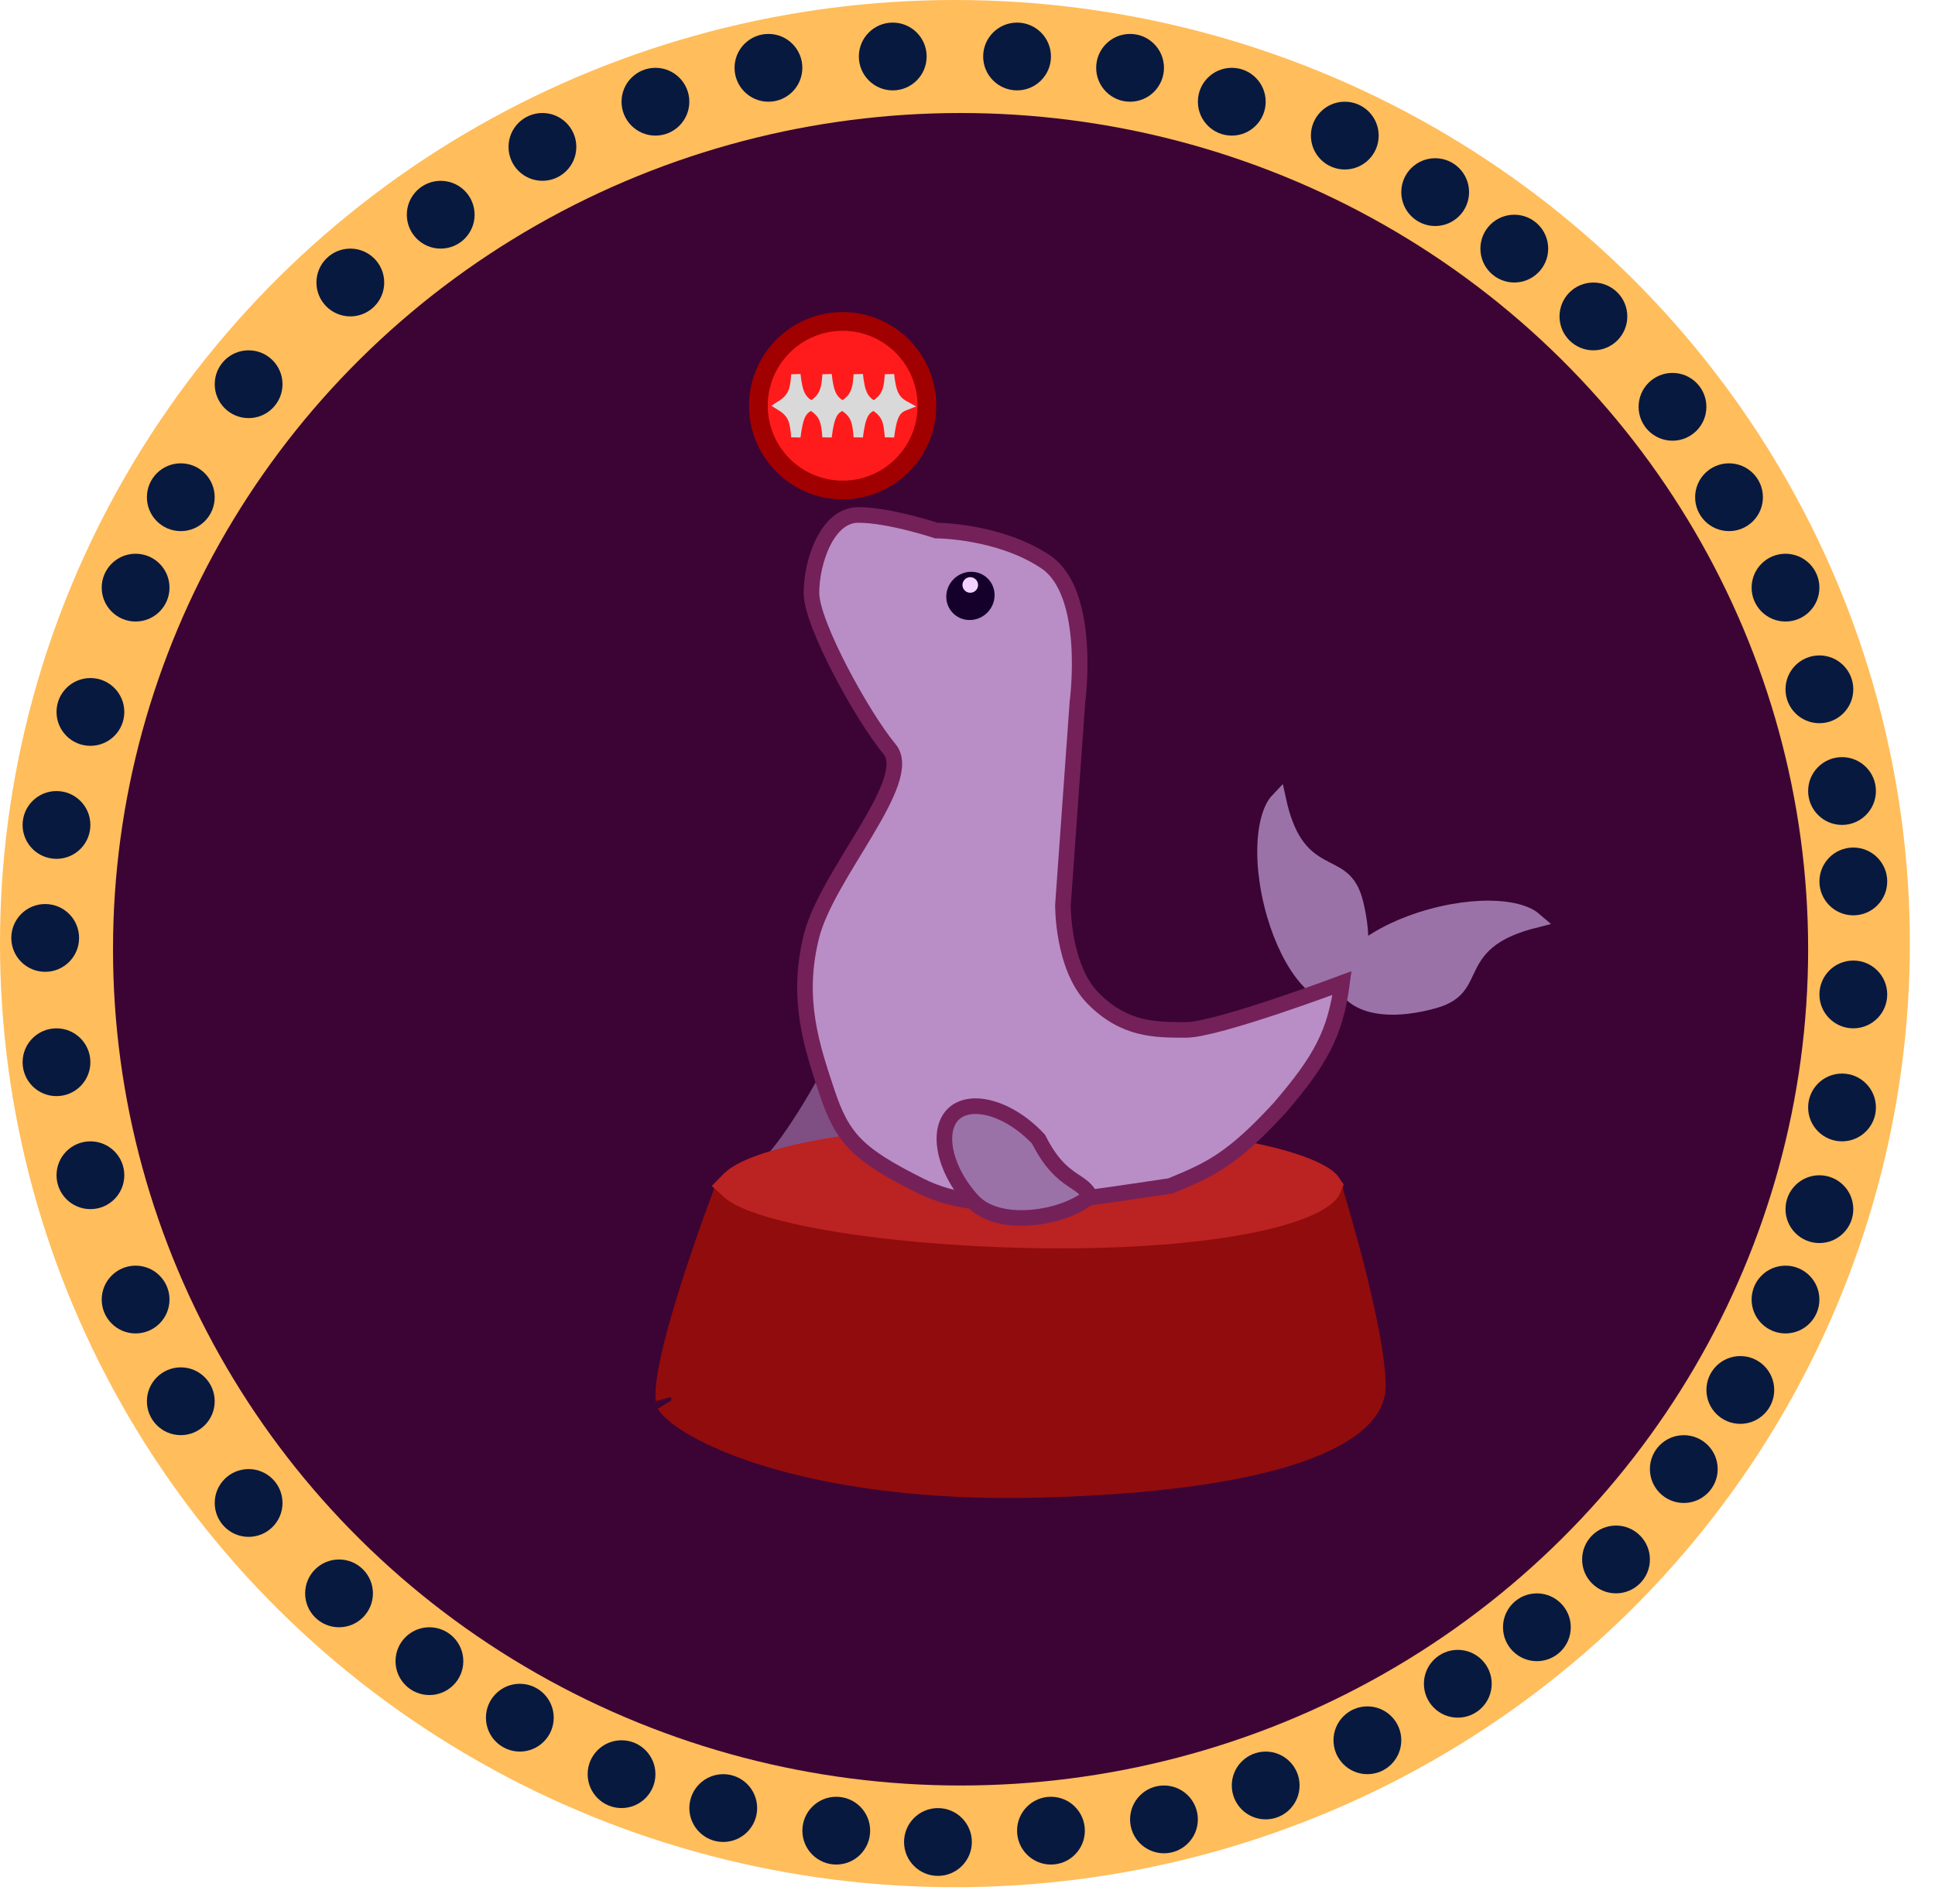 <svg width="62" height="61" viewBox="0 0 62 61" fill="none" xmlns="http://www.w3.org/2000/svg">
<ellipse cx="30.597" cy="30.235" rx="30.597" ry="30.235" fill="#FFBD5B"/>
<ellipse cx="30.778" cy="30.416" rx="27.157" ry="26.795" fill="#3B0434"/>
<circle cx="5.793" cy="15.932" r="1.086" fill="#081940"/>
<circle cx="7.966" cy="12.311" r="1.086" fill="#081940"/>
<circle cx="11.225" cy="9.052" r="1.086" fill="#081940"/>
<circle cx="14.121" cy="6.88" r="1.086" fill="#081940"/>
<circle cx="17.38" cy="4.707" r="1.086" fill="#081940"/>
<circle cx="21.001" cy="3.259" r="1.086" fill="#081940"/>
<circle cx="24.622" cy="2.173" r="1.086" fill="#081940"/>
<circle cx="28.605" cy="1.81" r="1.086" fill="#081940"/>
<circle cx="32.588" cy="1.81" r="1.086" fill="#081940"/>
<circle cx="36.209" cy="2.173" r="1.086" fill="#081940"/>
<circle cx="39.468" cy="3.259" r="1.086" fill="#081940"/>
<circle cx="43.089" cy="4.345" r="1.086" fill="#081940"/>
<circle cx="45.985" cy="6.156" r="1.086" fill="#081940"/>
<circle cx="48.52" cy="7.966" r="1.086" fill="#081940"/>
<circle cx="51.055" cy="10.139" r="1.086" fill="#081940"/>
<circle cx="53.589" cy="13.035" r="1.086" fill="#081940"/>
<circle cx="55.4" cy="15.932" r="1.086" fill="#081940"/>
<circle cx="57.21" cy="18.829" r="1.086" fill="#081940"/>
<circle cx="58.296" cy="22.087" r="1.086" fill="#081940"/>
<circle cx="59.021" cy="25.346" r="1.086" fill="#081940"/>
<circle cx="59.383" cy="28.243" r="1.086" fill="#081940"/>
<circle cx="59.383" cy="31.864" r="1.086" fill="#081940"/>
<circle cx="59.021" cy="35.485" r="1.086" fill="#081940"/>
<circle cx="58.296" cy="38.744" r="1.086" fill="#081940"/>
<circle cx="57.21" cy="41.64" r="1.086" fill="#081940"/>
<circle cx="55.762" cy="44.537" r="1.086" fill="#081940"/>
<circle cx="53.951" cy="47.072" r="1.086" fill="#081940"/>
<circle cx="51.779" cy="49.968" r="1.086" fill="#081940"/>
<circle cx="49.244" cy="52.141" r="1.086" fill="#081940"/>
<circle cx="46.71" cy="53.951" r="1.086" fill="#081940"/>
<circle cx="43.813" cy="55.762" r="1.086" fill="#081940"/>
<circle cx="40.554" cy="57.21" r="1.086" fill="#081940"/>
<circle cx="37.295" cy="58.297" r="1.086" fill="#081940"/>
<circle cx="33.674" cy="58.658" r="1.086" fill="#081940"/>
<circle cx="30.053" cy="59.021" r="1.086" fill="#081940"/>
<circle cx="26.795" cy="58.658" r="1.086" fill="#081940"/>
<circle cx="23.174" cy="57.934" r="1.086" fill="#081940"/>
<circle cx="19.915" cy="56.848" r="1.086" fill="#081940"/>
<circle cx="16.656" cy="55.038" r="1.086" fill="#081940"/>
<circle cx="13.759" cy="53.227" r="1.086" fill="#081940"/>
<circle cx="10.863" cy="51.055" r="1.086" fill="#081940"/>
<circle cx="7.966" cy="48.158" r="1.086" fill="#081940"/>
<circle cx="5.793" cy="44.899" r="1.086" fill="#081940"/>
<circle cx="4.345" cy="41.64" r="1.086" fill="#081940"/>
<circle cx="2.897" cy="37.657" r="1.086" fill="#081940"/>
<circle cx="1.81" cy="34.036" r="1.086" fill="#081940"/>
<circle cx="1.448" cy="30.053" r="1.086" fill="#081940"/>
<circle cx="1.81" cy="26.433" r="1.086" fill="#081940"/>
<circle cx="2.897" cy="22.812" r="1.086" fill="#081940"/>
<circle cx="4.345" cy="18.829" r="1.086" fill="#081940"/>
<path d="M28 37C28 38.105 27.105 39 26 39C24.895 39 24 38.605 24 37.5C24.769 37.15 26.141 34.728 26.5 34C27.605 34 28 35.895 28 37Z" fill="#7F4F83"/>
<path d="M42.628 38.5C42.659 38.605 42.697 38.731 42.738 38.875C42.868 39.325 43.042 39.944 43.216 40.621C43.568 41.998 43.9 43.542 43.9 44.42C43.9 44.725 43.767 45.048 43.402 45.384C43.029 45.728 42.43 46.068 41.557 46.37C39.921 46.937 37.437 47.336 34.011 47.465L33.312 47.487C29.55 47.585 26.673 47.115 24.686 46.513C23.691 46.211 22.926 45.879 22.387 45.573C21.893 45.293 21.642 45.065 21.546 44.94L21.514 44.892C21.523 44.908 21.49 44.835 21.504 44.581C21.516 44.356 21.56 44.064 21.632 43.719C21.774 43.03 22.015 42.187 22.275 41.36C22.535 40.536 22.812 39.74 23.024 39.149C23.119 38.887 23.2 38.665 23.261 38.5H42.628Z" fill="#910C0C" stroke="#910C0C"/>
<path d="M32.886 36.5C35.592 36.5 38.087 36.722 39.894 37.076C40.801 37.254 41.509 37.461 41.978 37.676C42.215 37.784 42.364 37.883 42.446 37.961C42.473 37.986 42.486 38.006 42.494 38.018C42.489 38.031 42.477 38.053 42.451 38.084C42.395 38.152 42.289 38.243 42.111 38.345C41.754 38.549 41.192 38.751 40.427 38.927C38.905 39.277 36.692 39.5 33.984 39.5C31.278 39.5 28.561 39.278 26.531 38.922C25.513 38.743 24.69 38.534 24.133 38.313C23.852 38.202 23.667 38.099 23.561 38.014C23.547 38.002 23.538 37.989 23.528 37.98C23.535 37.973 23.543 37.962 23.553 37.952C23.629 37.877 23.768 37.78 23.992 37.673C24.438 37.459 25.116 37.254 25.994 37.076C27.742 36.723 30.179 36.5 32.886 36.5Z" fill="#BB2222" stroke="#BB2222"/>
<path d="M49.169 29.483C48.554 29.638 48.121 29.833 47.805 30.059C47.426 30.329 47.23 30.63 47.085 30.911C46.934 31.206 46.864 31.412 46.707 31.609C46.568 31.785 46.356 31.949 45.934 32.066C45.031 32.314 44.341 32.306 43.865 32.161C43.393 32.016 43.14 31.742 43.057 31.442C43.025 31.324 43.043 31.176 43.145 30.995C43.247 30.812 43.425 30.611 43.679 30.409C44.185 30.005 44.951 29.623 45.858 29.373C46.765 29.124 47.618 29.058 48.26 29.146C48.581 29.19 48.838 29.271 49.019 29.375C49.079 29.41 49.127 29.447 49.169 29.483Z" fill="#9A72A7" stroke="#9A72A7" stroke-width="0.5"/>
<path d="M40.959 25.636C41.094 26.255 41.275 26.694 41.49 27.018C41.748 27.405 42.043 27.611 42.319 27.764C42.609 27.925 42.812 28.001 43.005 28.164C43.176 28.309 43.333 28.526 43.436 28.952C43.656 29.862 43.626 30.552 43.465 31.023C43.305 31.49 43.023 31.734 42.721 31.807C42.602 31.836 42.454 31.813 42.276 31.706C42.097 31.598 41.902 31.413 41.708 31.153C41.32 30.634 40.964 29.856 40.743 28.941C40.522 28.027 40.484 27.172 40.593 26.533C40.647 26.214 40.736 25.96 40.846 25.782C40.883 25.724 40.921 25.676 40.959 25.636Z" fill="#9A72A7" stroke="#9A72A7" stroke-width="0.5"/>
<path d="M26 19C26 18 26.5 16.5 27.5 16.5C28.5 16.5 30 17 30 17C30 17 32 17 33.5 18C35 19 34.522 22.5 34.522 22.5L34.058 29C34.058 29 34.036 31 35.036 32C36.036 33 37 33 38 33C39 33 43 31.5 43 31.5C42.79 33.108 42.307 33.98 41 35.5C39.472 37.165 38.759 37.483 37.5 38C34.265 38.472 31.5 39 29.5 38C27.5 37 27 36.5 26.5 35C26 33.5 25.5 32 26 30C26.5 28 29.343 25.006 28.5 24C27.657 22.994 26 20 26 19Z" fill="#B98EC7" stroke="#742159" stroke-width="0.5"/>
<circle cx="27" cy="13" r="2.7" fill="#FF1B1B" stroke="#A10000" stroke-width="0.6"/>
<path d="M26 13C26.368 12.768 26.471 12.543 26.5 12C26.564 12.58 26.661 12.816 27 13C26.704 13.114 26.585 13.308 26.5 14C26.46 13.516 26.421 13.255 26 13Z" fill="#D9D9D9" stroke="#D9D9D9" stroke-width="0.3"/>
<path d="M27 13C27.368 12.768 27.471 12.543 27.5 12C27.564 12.58 27.661 12.816 28 13C27.704 13.114 27.585 13.308 27.5 14C27.46 13.516 27.421 13.255 27 13Z" fill="#D9D9D9" stroke="#D9D9D9" stroke-width="0.3"/>
<path d="M25 13C25.368 12.768 25.471 12.543 25.5 12C25.564 12.58 25.661 12.816 26 13C25.704 13.114 25.585 13.308 25.5 14C25.46 13.516 25.421 13.255 25 13Z" fill="#D9D9D9" stroke="#D9D9D9" stroke-width="0.3"/>
<path d="M28 13C28.368 12.768 28.471 12.543 28.5 12C28.564 12.58 28.661 12.816 29 13C28.704 13.114 28.585 13.308 28.5 14C28.46 13.516 28.421 13.255 28 13Z" fill="#D9D9D9" stroke="#D9D9D9" stroke-width="0.3"/>
<ellipse cx="31.094" cy="19.094" rx="0.786" ry="0.761" transform="rotate(-44.095 31.094 19.094)" fill="#15002C"/>
<path d="M30.902 18.577C30.994 18.474 31.152 18.465 31.255 18.558C31.358 18.649 31.367 18.807 31.275 18.91C31.183 19.013 31.025 19.022 30.922 18.93C30.819 18.838 30.81 18.68 30.902 18.577Z" fill="#F4D2FF"/>
<path d="M30.563 35.684C30.822 35.447 31.238 35.375 31.75 35.516C32.249 35.655 32.8 35.991 33.277 36.503C33.667 37.277 34.03 37.578 34.351 37.797C34.514 37.907 34.624 37.973 34.731 38.07C34.8 38.134 34.867 38.212 34.931 38.325C34.781 38.46 34.569 38.592 34.309 38.704C33.979 38.846 33.589 38.952 33.189 38.999C32.373 39.096 31.593 38.944 31.167 38.48C30.686 37.956 30.392 37.369 30.295 36.852C30.198 36.331 30.305 35.922 30.563 35.684Z" fill="#9A72A7" stroke="#742159" stroke-width="0.5"/>
</svg>
